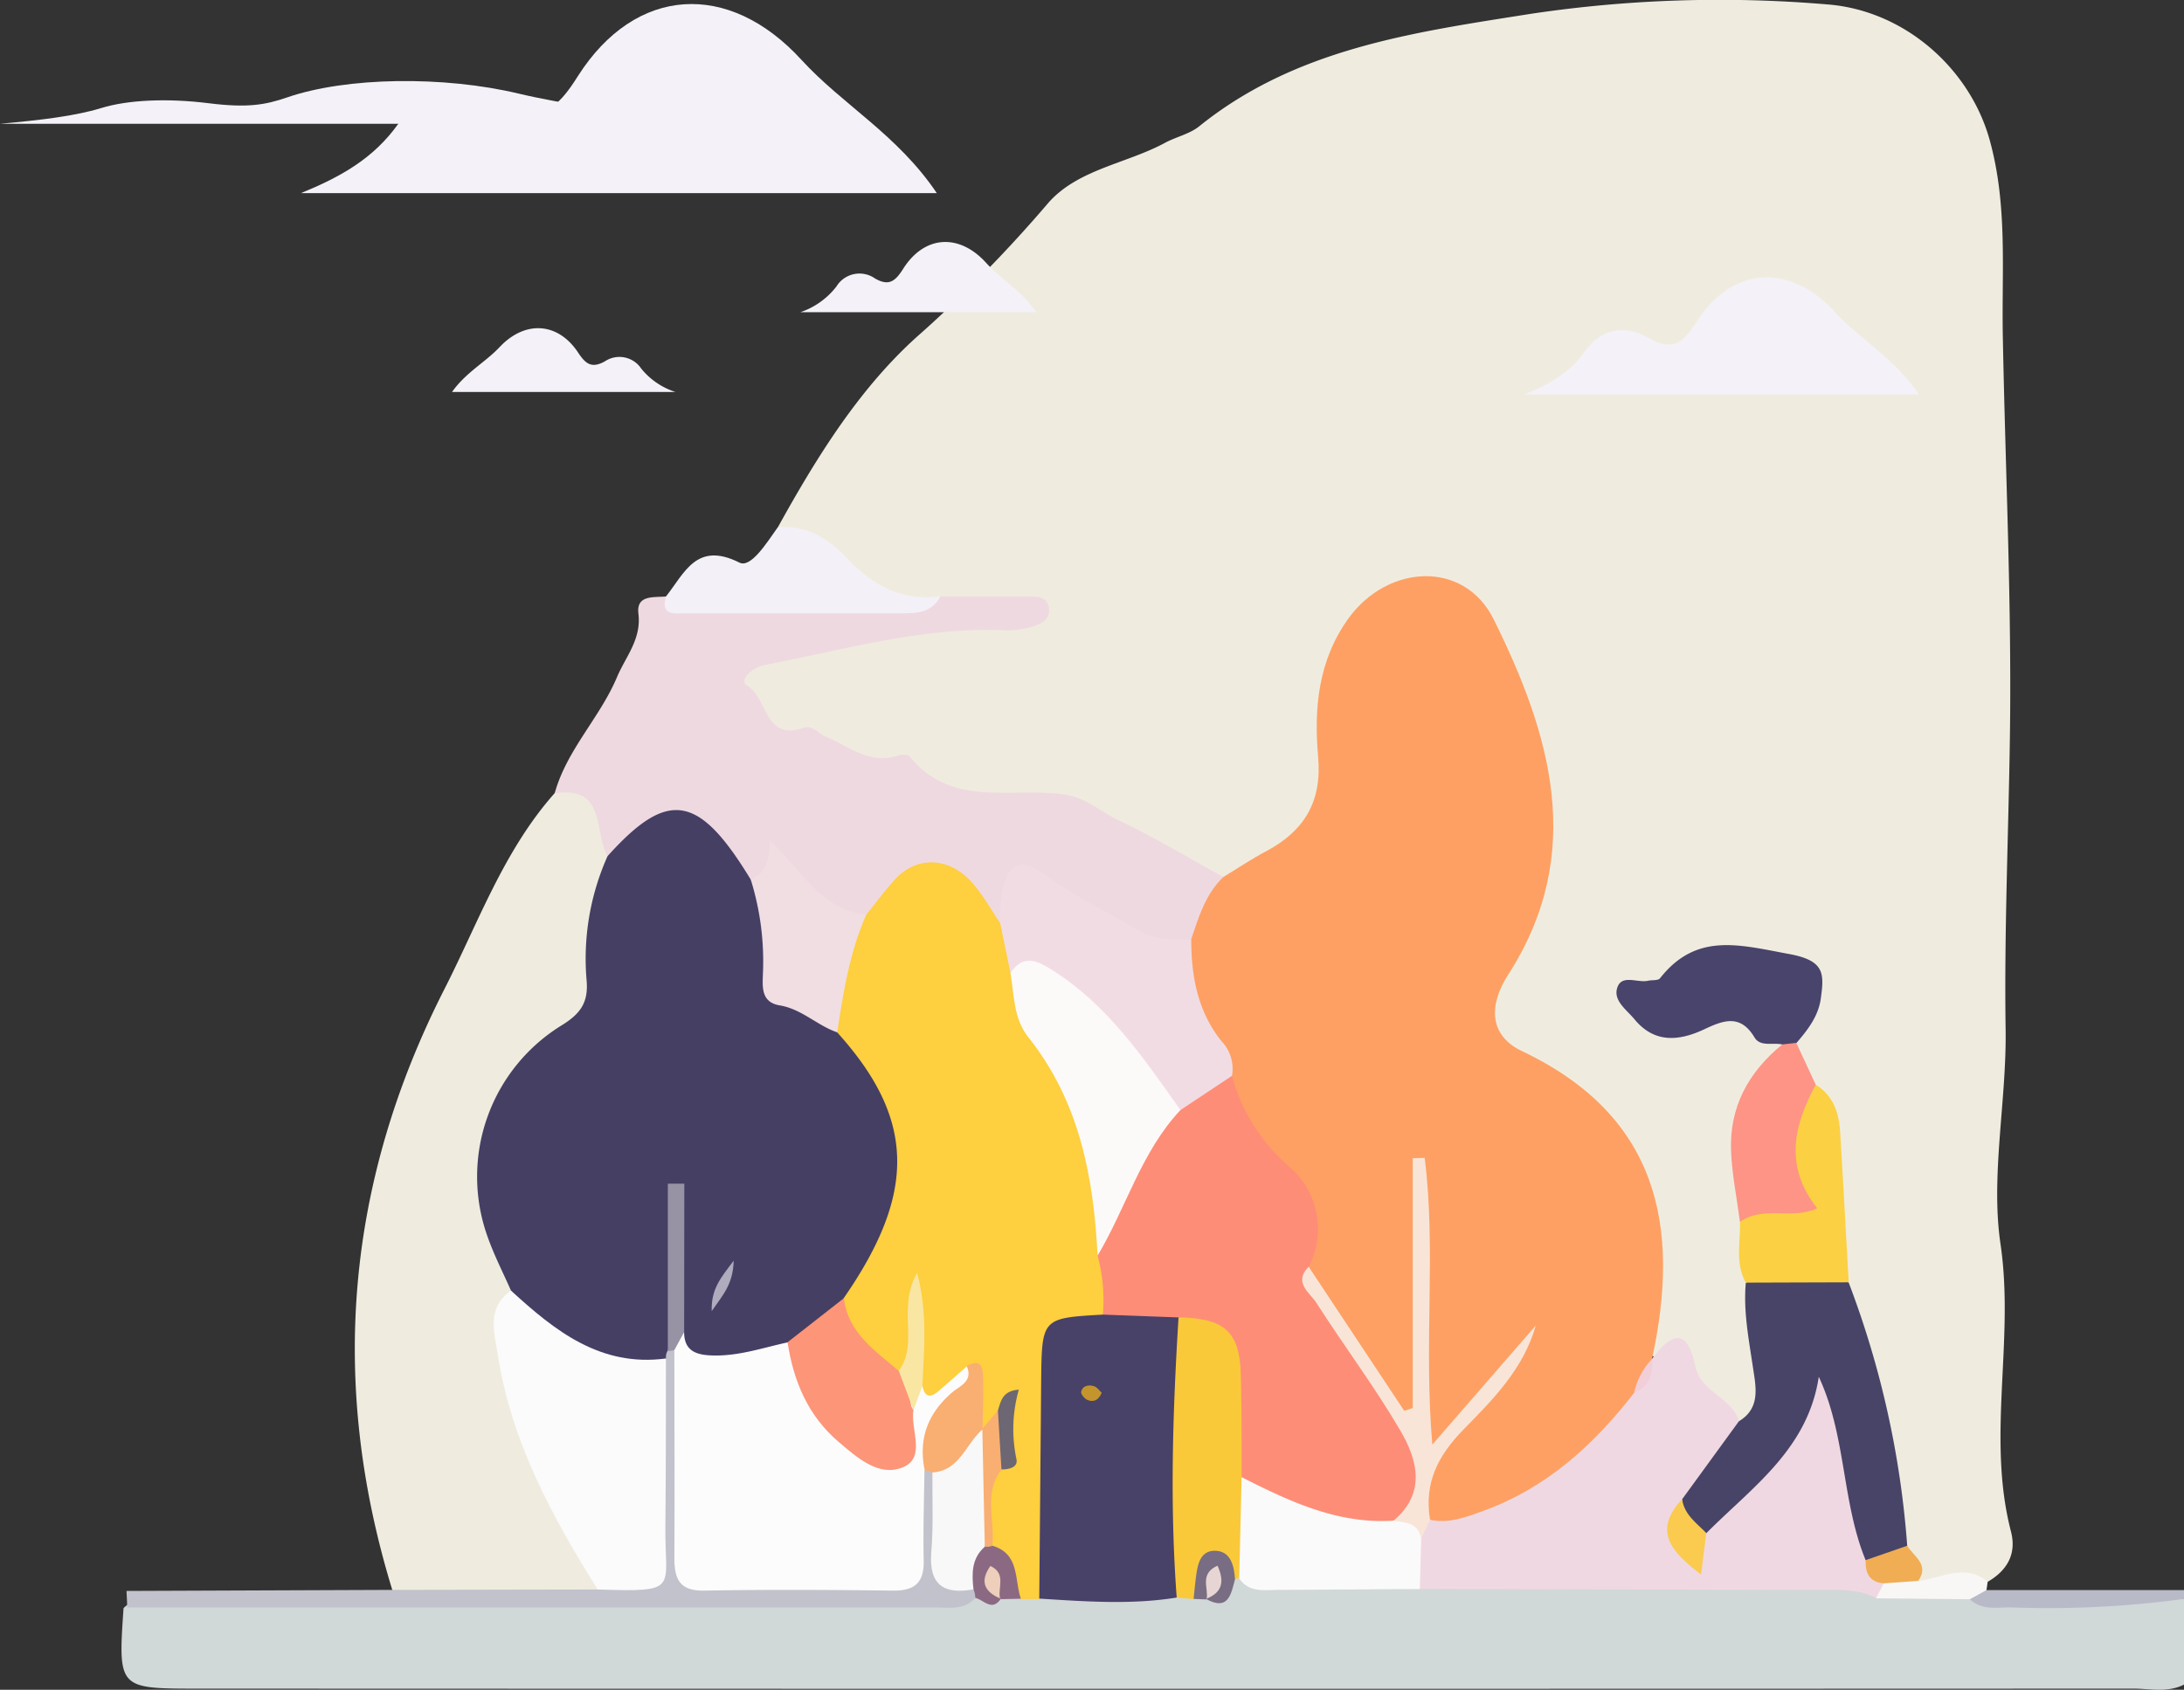 <svg xmlns="http://www.w3.org/2000/svg" viewBox="0 0 333.38 258"><rect x="0" y="0" width="333.38" height="258" fill="#333333" stroke="none"/><defs><style>.cls-1{fill:#d1d8d8;}.cls-2{fill:#b9bac7;}.cls-3{fill:#efecdf;}.cls-4{fill:#efd9e1;}.cls-5{fill:#c1c2cc;}.cls-6{fill:#f4f0f8;}.cls-7{fill:#f9f7f6;}.cls-8{fill:#fecf3e;}.cls-9{fill:#f0d8e2;}.cls-10{fill:#484168;}.cls-11{fill:#fac93a;}.cls-12{fill:#fbfafa;}.cls-13{fill:#8c6982;}.cls-14{fill:#786d82;}.cls-15{fill:#fea063;}.cls-16{fill:#484468;}.cls-17{fill:#f4f1f8;}.cls-18{fill:#49446b;}.cls-19{fill:#fcd043;}.cls-20{fill:#fd9485;}.cls-21{fill:#f0ad53;}.cls-22{fill:#453f64;}.cls-23{fill:#fbfbfc;}.cls-24{fill:#f2dce4;}.cls-25{fill:#f0dee3;}.cls-26{fill:#fcfcfc;}.cls-27{fill:#f9f8f8;}.cls-28{fill:#f9ae72;}.cls-29{fill:#9792a4;}.cls-30{fill:#fe8d77;}.cls-31{fill:#fbfaf9;}.cls-32{fill:#fd9578;}.cls-33{fill:#f9e6a3;}.cls-34{fill:#6c6772;}.cls-35{fill:#f8e5d8;}.cls-36{fill:#facb4f;}.cls-37{fill:#f2ced9;}.cls-38{fill:#c3952c;}.cls-39{fill:#eecfbb;}.cls-40{fill:#e7d5d3;}.cls-41{fill:#b0abbd;}</style></defs><title>timeplan01</title><g id="图层_2" data-name="图层 2"><g id="图层_1-2" data-name="图层 1"><path class="cls-1" d="M333.38,244.13v13.08c-2.48,1.27-5.15.62-7.71.62q-147.75.06-295.48,0c-12.17,0-12.17,0-11.33-12.3,2.37-2.29,5.35-1.34,8.08-1.4,39.54-.85,79.09-.61,118.62-.78a35.48,35.48,0,0,1,6.17-.73,11.11,11.11,0,0,1,1.9-.33c1-.09,1.93-.12,2.9-.2,1.33-.21,2.67.11,4-.18a75.32,75.32,0,0,1,16.78-.07,16.19,16.19,0,0,0,3.81.19c.57.07,1.16.14,1.74.18s1.14,0,1.7.06c1.88.06,3-1.76,4.77-2a12.63,12.63,0,0,1,2-.12c8.6.12,17.2-.44,25.77.39a183,183,0,0,1,35.72-.15c7.87.85,15.28-1.06,22.92-.37,3.68.34,7.36.3,10.87,1.61,4.66,1.1,9.47-.1,14.14.87,8.4,3.2,17.07,1.19,25.63,1.24C328.75,243.8,331.1,243,333.38,244.13Z"/><path class="cls-2" d="M333.38,244.13a153.55,153.55,0,0,1-26.51,1.29c-2.12,0-4.38.47-6.18-1.24.43-1.23,1.1-2,2.54-1.4l30.15,0Z"/><path class="cls-3" d="M118.72,80.54c6-10.85,12.69-21.65,21.9-29.7A203.89,203.89,0,0,0,160,31c4.51-5.15,11.92-6,17.81-9.18,1.71-.93,3.78-1.35,5.25-2.54C197.84,7.37,215.81,4.94,233.61,2.12A194.76,194.76,0,0,1,278.88.67c11.82.89,21.83,9.79,24.85,20.75,2.79,10.12,1.78,20.22,2,30.28.39,20.39,1.38,40.81,1.07,61.16-.22,14.73-.87,29.5-.65,44.24.17,11-2.32,22.36-.78,32.84,2.17,14.76-2.15,29.45,1.6,43.91.88,3.42-.58,5.93-3.54,7.66-3.4.44-6.77,1.31-10.25.71-2-1.75-2.7-4.31-3.86-6.59-1.83-13.53-5.55-26.63-8.9-39.82-1.75-6.67-1.4-13.55-2-20.33-.27-2.94,0-6-2.31-8.42a9.62,9.62,0,0,1-2.91-7.49c0-.42.07-.85.08-1.28.09-3.2,4.54-6.15.94-9.44-2.9-2.65-12-2.84-15.26-.49-2.47,1.78-5.41,2.58-8.18,4.34,2.49,3.9,5.88,3,9.2,2.16,5.19-1.31,9.37,0,12.45,4.52a2.75,2.75,0,0,1-.19,1.92c-6,7.68-6,16.45-4.62,25.47.52,3.09.21,6.25.92,9.32.95,4.41.91,8.92,1.5,13.36.38,2.81-.12,5.59-2.8,7.37-4,1.28-6.33-1.57-8.06-4a17.49,17.49,0,0,0-7.76-6.14c-1.47-4.95-.35-10-.22-14.91.28-11.48-5.29-19.41-14.25-25.58-1.43-1-3-1.75-4.44-2.76-6.09-4.34-7.76-9.46-4-15.81,9.77-16.33,5.48-32.31-.6-48.27-1.89-5-5.45-8.37-11.37-8.23s-8.6,4.4-10.91,9-1.93,9.3-2,14.09c-.16,11.7-4.88,17.69-16.5,21a34,34,0,0,1-13.08-5.42c-4.86-3.26-10.15-5.6-16.36-5.73-10.95-.25-20.78-5-31-8.37-4.67-1.53-9.65-1.78-12.69-6.74s-2.47-8,3.38-9.66A162.08,162.08,0,0,1,154.1,93.6c-3.57-.83-7.06-.07-10.52-.29C132.8,93.9,126.58,85.63,118.72,80.54Z"/><path class="cls-3" d="M59.88,242.75Q45.33,195.32,67.8,151.1c5.21-10.21,9.07-21.21,16.87-30,2.35-3.43,4.62-2.17,6.64.26a13.7,13.7,0,0,1,3.18,8.8c-1.14,6.62-2.46,13.21-2.31,20a9.24,9.24,0,0,1-4.1,7.81c-12.49,9.15-15.84,20.7-9.3,34.91a7.17,7.17,0,0,1,.56,3.84c-1.5,3.53-1.36,7.13-.58,10.81,2.08,9.84,5.33,19.16,11,27.62,1.7,2.55,5,5.78.14,8.75-8.41.41-16.81.11-25.21.16C63,244.11,61.16,244.28,59.88,242.75Z"/><path class="cls-4" d="M92.74,130.72c-2.15-3.66-.13-10.81-8.07-9.59,1.83-6.64,6.9-11.54,9.51-17.74,1.32-3.13,3.75-5.79,3.27-9.7-.35-2.91,2.36-2.44,4.23-2.62q14,0,27.92,0c4.65,0,9.3,3.14,14,0,4.33,0,8.65,0,13,0,1.49,0,3.39-.12,3.53,1.93.13,1.84-1.61,2.45-3.08,2.84a13.21,13.21,0,0,1-3.86.4c-12.48-.53-24.37,3-36.43,5.29-2,.39-4,2.39-2.74,3.12,3.18,1.84,2.67,8.56,8.55,6.5,1.51-.53,2.3.85,3.44,1.31,3.52,1.44,6.69,4.33,11,2.91.56-.18,1.57-.22,1.83.1,6.43,8,15.68,4.63,23.75,5.85,3.19.48,5.44,2.62,8.15,3.91,5.5,2.62,10.74,5.78,16.09,8.71a11.91,11.91,0,0,1-4.49,10.54c-4,1.76-7.56.51-11-1.48-3-1.72-6.17-3.14-8.92-5.1-4.65-3.31-7.2-1.72-9.09,2.85-3.12,1.13-4-1.69-5.52-3.23-4.25-4.29-6.16-4.41-10.76-.28-1.59,1.42-3,3.07-5.26,3.45-6.86.26-10.4-4-13.16-9.22.47-1.13-.3-.74-.28-.64.33,2.24-.83,3.55-2.92,4.18-2.53.14-3.66-1.8-5.06-3.39-5.34-6.07-6.31-6.22-13.39-2.1C95.6,130.27,94.36,131.13,92.74,130.72Z"/><path class="cls-5" d="M59.88,242.75l31.4-.06c7.63-2.29,8.19-8,7.92-14.8s-1.12-13.49.89-20.12a4.47,4.47,0,0,1,1.39-1.8,2.08,2.08,0,0,1,2.11.37c3.13,4,1.86,8.77,2,13.25.2,5,.06,10,.07,15,0,3.8,1.75,5.56,5.57,5.55,7.18,0,14.37,0,21.55,0,3.87,0,5.47-1.89,5.49-5.64,0-3.23-.33-6.58,1.64-9.49a2.32,2.32,0,0,1,1.85-.92c3.68,2.16,2.82,5.89,3,9.15.15,3.53.35,6.85,3.9,8.79a1.68,1.68,0,0,1,.22,1.93c-1.68,1.93-4,1.47-6.09,1.47q-61.69,0-123.38,0c0-.84-.07-1.68-.1-2.52Z"/><path class="cls-6" d="M143.55,91.05c-1.17,2.31-3.27,2.59-5.55,2.59-11.11,0-22.22,0-33.33,0-1.66,0-3.88.45-3-2.58,2.83-3.57,4.65-8.45,11.2-5.16,1.76.89,4.21-3.09,5.84-5.37,4.45-.4,7.74,1.68,10.66,4.78C133.2,89.38,137.72,91.88,143.55,91.05Z"/><path class="cls-7" d="M292.81,241.38c3.54-.38,7.1-2.76,10.6.13l-.18,1.27-2.54,1.4-14.3-.14c-.59-1.64.15-2.72,1.49-3.56C289.7,239.8,291.42,239.74,292.81,241.38Z"/><path class="cls-8" d="M132.23,139.66c1.48-1.83,2.87-3.74,4.46-5.46,3.45-3.7,8.62-3.31,12.08,1,1.46,1.79,2.62,3.83,3.91,5.76,3.4,1.33,3,4.64,3.82,7.3a39.16,39.16,0,0,0,5.68,13.7,44,44,0,0,1,6.91,23.46c0,2.18-.05,4.36.9,6.41.85,3.5,1.26,7-1.37,10-5.79,1.82-7,6.07-6.77,11.62.37,7.6.18,15.21.06,22.82,0,3,.16,6.22-3.27,7.88l-2.8,0c-3-2-3.46-5.77-5.83-8.22-.65-3.79-1-7.58.41-11.3a6.54,6.54,0,0,0,1.78-6.76,3.11,3.11,0,0,1-2,.49,3.18,3.18,0,0,1-1.22-1.11c-1.16-1.46-.21-3.86-2.25-4.87-2.81,1-6.14,4.72-7.54-1.42a35.74,35.74,0,0,0,.45-6.88c-.19,2,.66,4.68-2.6,5.58-6.06-1.21-9.19-5-9.59-11.06.28-2.65,1.69-4.85,2.94-7.1,5.54-10,5.85-19.66-1.61-28.92a11.56,11.56,0,0,1-2.62-5.14C126.74,151,125.41,143.93,132.23,139.66Z"/><path class="cls-9" d="M287.55,241.75,286.39,244c-2.84-1.48-5.91-1.24-8.95-1.25q-30.36-.06-60.71-.15c-2-2.06-2.16-4.52-1.51-7.15a9.68,9.68,0,0,1,2.11-3.56c2.81-2.25,6.4-2.62,9.61-3.89,8.59-3.42,14.8-9.75,20.74-16.46a18,18,0,0,0,3.72-3.72l.8-.38c3-4,5.38-4.78,6.61,1.23.79,3.82,5.45,4.66,6.63,8.24.49,5.53-4.49,8.23-6.45,12.5-.43.75-1.06,1.38-1.48,2.14-.52.93-1.4,2.2-.06,2.78s1.45-1.25,2.18-2c5-6.7,11.95-11.79,15.16-20,1.51-3.83,4.44-3.37,6.41.65,1.73,3.53,2,7.48,2.65,11.29.73,4,1.56,8.05,2.63,12C286.77,238.18,287.51,239.9,287.55,241.75Z"/><path class="cls-10" d="M158.64,244.08q.15-16.61.29-33.21c.1-9.62.12-9.62,9.42-10.15,4-3.05,8.06-3.18,12.19-.25a4.7,4.7,0,0,1,1.17,2.95c-.46,12.29.65,24.61-.82,36.88a8.27,8.27,0,0,1-1.27,3.62C172.64,245.05,165.64,244.52,158.64,244.08Z"/><path class="cls-11" d="M179.62,243.92c-1.07-14.27-.6-28.52.28-42.77,5.89-2.76,10.72-.14,11.76,6.91a68,68,0,0,1,0,17.57c-.56,5.18,2.5,11-2.54,15.39l-.33,0-.31.13c-3.47-1.87-4.11,2.22-6.32,3Z"/><path class="cls-12" d="M189.16,241q.18-7.74.37-15.48c2.09-1.5,4.22-.77,6.13.19,5.7,2.84,11.82,3.94,18.05,4.68,2.22.7,4.6,1.28,3.23,4.52l-.21,7.72c-7.25,0-14.51.11-21.76.12C192.88,242.77,190.62,243.18,189.16,241Z"/><path class="cls-13" d="M151.46,236c4.21,1.22,3.37,5.16,4.37,8.1l-3.14.07a7.22,7.22,0,0,1-.62-1,4.66,4.66,0,0,0,.7.95c-1.38,2-2.61.13-3.9-.15a3.13,3.13,0,0,0-.27-1.28c-1.86-2.46-1.53-4.66.8-6.61A2.21,2.21,0,0,1,151.46,236Z"/><path class="cls-14" d="M182.2,244.13c.11-1.06.2-2.13.34-3.2.25-2,.63-4.27,3.06-4.15,2.28.11,2.79,2.32,2.92,4.35-.61,2.27-1,4.9-4.43,3,.54-.68-.12.26.4-.44,0,.21-.22.34-.31.52Z"/><path class="cls-15" d="M249.43,212.68c-6.13,7.93-13.37,14.51-23,18-2.58.94-5.25,2-8.16,1.36-3.25-3.25-3-7.33-.09-9.8,4.67-3.9,7.63-9.17,11.47-12.62-2.64,2.14-4.52,6-7.51,8.86-1,1-2,2.72-3.73,2.06-2-.76-1.72-2.67-1.68-4.48.24-10.25,0-20.5.1-28.44,0,6.58,0,15.46,0,24.35,0,1.69.43,3.86-1.56,4.6s-3.28-1.09-4.17-2.48c-4.32-6.76-9.82-12.79-12.68-20.47.64-6.85-1.12-12.68-6.64-17.23-3.69-3-4.4-7.73-5.85-12s-4.31-8.07-5.34-12.55c-.67-2.91-1.84-6,1.22-8.38,1.16-3.43,2.19-6.92,4.91-9.54,2.21-1.35,4.37-2.81,6.65-4,5.76-3.1,8.44-7.57,7.84-14.34-.66-7.44,0-14.74,4.64-21.18,6-8.27,17.66-8.92,22.16.17,8.64,17.44,14.18,35.68,2.2,54.26-2.94,4.57-3,9.25,2.16,11.68,20.73,9.87,24.23,26.68,19.8,47h0C251.21,209.17,251.15,211.37,249.43,212.68Z"/><path class="cls-16" d="M284.78,238.21c-3.66-8.93-2.95-19-7.15-28-1.67,11.1-10.24,16.9-17.17,23.89-4.14.33-3.65-2.62-3.69-5.19L265.44,217c3.33-2,2.59-5.21,2.15-8.17-.63-4.29-1.49-8.56-1.1-12.94,5.45-3.85,10-3.87,15.71-.05A142,142,0,0,1,291.13,236C290,239.68,287.57,239.4,284.78,238.21Z"/><path class="cls-17" d="M292.92,60.22H232.71c3.77-1.57,6.87-3.26,9.21-6.56,2.48-3.51,6.09-4.19,9.83-2,3.54,2,5.16.73,7.18-2.46,5.42-8.57,14.28-9.12,21.16-1.56C284,51.88,289.19,54.69,292.92,60.22Z"/><path class="cls-18" d="M272.06,159.47c-1.44-.32-3.36.4-4.24-1.07-2.17-3.63-4.79-2.6-7.7-1.23-3.81,1.78-7.56,2.16-10.61-1.53-1.21-1.47-3.33-2.88-2.62-4.89s3.06-.66,4.65-1c.62-.15,1.56,0,1.86-.39,5.51-7,12-5.13,19.53-3.73,5.66,1,5.54,3,5,6.9-.4,2.69-2,4.73-3.72,6.73A1.62,1.62,0,0,1,272.06,159.47Z"/><path class="cls-19" d="M282.2,195.79l-15.71.05c-1.67-3-.79-6.16-.89-9.28a1.75,1.75,0,0,1,.25-.59c2.93-2.84,5.75-8.77,6.57-13.42.52-3,1-6.11,4.75-6.93,2.64,1.64,3.53,4.23,3.71,7.11C281.36,180.41,281.76,188.1,282.2,195.79Z"/><path class="cls-20" d="M277.17,165.62c-3.43,6.27-4.8,12.54.22,18.86-3.76,1.83-8.23-.47-11.79,2.08-.47-3.62-1.22-7.22-1.36-10.86-.25-6.69,2.64-12,7.82-16.23l2.13-.25C275.18,161.35,276.18,163.48,277.17,165.62Z"/><path class="cls-21" d="M284.78,238.21l6.35-2.2c1,1.65,3.44,2.86,1.68,5.37l-5.26.37C285.34,241.57,284.72,240.16,284.78,238.21Z"/><path class="cls-22" d="M127.79,157.62c11.9,13.17,12.19,24.45,1,40.59-1.16,4.72-4.68,7-8.88,8.61a24.22,24.22,0,0,1-8.05,2.31c-4.69.54-8.12-.86-8.81-6.12-.13-4.12,0-8.25-.06-11.63-.75,4.45,1.31,9.84-1.1,14.91a1.78,1.78,0,0,0-.22,1.13C93.87,212,81,206.34,78,197.05c-1.21-2.74-2.59-5.42-3.58-8.24A27.13,27.13,0,0,1,85.9,156.45c2.79-1.76,3.9-3.46,3.65-6.67a38.33,38.33,0,0,1,3.19-19.06c9.22-10.26,13.93-9.49,21.86,3.58,3.19,1.64,3.84,4.66,3.79,7.76-.09,5.08.57,9.49,6.2,11.54C126.23,154.19,126.83,156.18,127.79,157.62Z"/><path class="cls-23" d="M78,197.05c6.7,6.15,13.66,11.7,23.65,10.37,0,8.49,0,17-.08,25.49-.13,9.79,2.4,10.19-10.33,9.78-6.92-11.06-13.12-22.44-15.2-35.56C75.51,203.57,74.15,199.78,78,197.05Z"/><path class="cls-24" d="M181.84,143.48c0,5.63,1,11,4.64,15.52a6.1,6.1,0,0,1,1.58,5.26,7.75,7.75,0,0,1-7.76,6c-4.65-1.94-6.69-6.47-9.68-10-4.49-5.32-9.21-10.16-16.37-11.68q-.78-3.81-1.57-7.64a28.17,28.17,0,0,1,.34-5.14c.93-3.73,2.56-5,6.36-2.29,4.69,3.32,9.9,5.92,14.89,8.82C176.63,143.69,179.28,143.28,181.84,143.48Z"/><path class="cls-25" d="M127.79,157.62c-3.06-1.05-5.41-3.55-8.75-4.11-3-.49-2.63-3-2.57-5.14a41.85,41.85,0,0,0-1.87-14.07c2.24-1,2.94-2.94,2.91-6,4.93,4.71,7.89,10.68,14.72,11.37C129.69,145.38,128.75,151.51,127.79,157.62Z"/><path class="cls-26" d="M104.43,203.39c0,2.94,1.92,3.5,4.35,3.57,4,.11,7.66-1.18,11.44-2,2.32,1.2,3,3.53,4,5.68a20,20,0,0,0,4.69,6.9c1.93,1.73,4.06,4,6.67,3.36,2.93-.74,1.23-4.14,2.17-6.18.51-1.54.64-3.44,3.06-3.09.39,1.91,1.37,1.71,2.55.69,1.41-1.22,2.8-2.45,4.2-3.68,3.27.76,1.18,3,.55,3.75-3,3.72-4.43,8.23-7,12.15-.05,4.58-.22,9.16-.11,13.73.07,3.39-1.38,4.63-4.7,4.59-9.59-.12-19.19-.17-28.78,0-4.07.08-4.61-2.06-4.58-5.33.06-10.47,0-20.93,0-31.4C102.16,204.53,102.12,203.32,104.43,203.39Z"/><path class="cls-27" d="M150.33,236.16c-2.05,1.78-2,4.13-1.73,6.51-4.55.82-6.85-.68-6.44-5.71.33-4,.14-8.09.17-12.14,1.62-3.29,3.14-6.68,7.66-6.59l0,0c3.2,2.49,1,5.53.84,8.36C150.57,229.74,151.26,233,150.33,236.16Z"/><path class="cls-28" d="M150,218.23c-2.57,2.17-3.45,6.31-7.65,6.59a4.16,4.16,0,0,0-1.19-.3c-1-4.82.44-8.69,4.18-11.92,1.09-.94,3.26-1.69,2.23-4,2.43-1.38,2.46.54,2.51,2C150.16,213.14,150,215.68,150,218.23Z"/><path class="cls-29" d="M104.43,203.39l-1.49,2.74a5.14,5.14,0,0,1-1,.16V180.73l2.52,0Z"/><path class="cls-30" d="M180.19,169.49l7.87-5.23a27.88,27.88,0,0,0,8.67,13.8,12.54,12.54,0,0,1,3.06,15.35c3.25,9.31,9.73,16.6,15.46,24.33,3.39,4.58,2.27,12.18-2.52,14.44-8.53.56-15.89-2.94-23.2-6.64,0-5.15,0-10.3-.12-15.44-.14-6.75-2.41-8.84-9.52-8.95l-11.54-.43a26,26,0,0,0-.81-9c1.36-6.56,2.68-13.14,7.17-18.49C176.17,171.49,177.16,169,180.19,169.49Z"/><path class="cls-31" d="M180.19,169.49c-6,6.39-8.28,14.91-12.65,22.23-.6-12.06-2.78-23.59-10.6-33.39-2.22-2.79-2.14-6.41-2.69-9.77,2-3,4.18-1.84,6.54-.34C169.19,153.57,174.6,161.6,180.19,169.49Z"/><path class="cls-32" d="M139.44,215.29c-.5,3,2,7.28-1.66,8.76s-6.95-1.51-9.75-3.88c-4.69-4-6.91-9.28-7.81-15.23l8.6-6.73c.61,5.34,4.78,8,8.37,11.12C140.81,210.24,138,213.58,139.44,215.29Z"/><path class="cls-33" d="M139.44,215.29l-2.25-6c3.13-4.17-.3-9.57,2.81-14.94,1.68,6.4,1,11.83.81,17.23C140.35,212.84,139.89,214.06,139.44,215.29Z"/><path class="cls-28" d="M150.33,236.16q-.2-9-.38-18l2.38-2.79c1.41,2.92,2.11,5.88.54,9-2.78,3.61-.94,7.77-1.41,11.65A2.41,2.41,0,0,1,150.33,236.16Z"/><path class="cls-34" d="M152.87,224.36l-.54-9c.45-1.42.67-3,3.19-3.18a22,22,0,0,0-.37,10.57C155.45,224.07,154,224.36,152.87,224.36Z"/><path class="cls-35" d="M212.73,232.18c5-4.24,3.65-9.31,1-13.8-3.91-6.69-8.61-12.92-12.79-19.46-1-1.56-3.57-3.1-1.18-5.51q7.29,11,14.59,22l1.3-.43V176.84l1.82-.05c1.78,14-.17,28.24,1.17,43.78l15.8-18.2c-1.88,6.63-6.54,11.31-11,15.85-4,4.08-6.06,8.23-5.15,13.82l-1.38,2.89C216.56,232.45,214.51,232.51,212.73,232.18Z"/><path class="cls-36" d="M256.77,228.88c.31,2.38,2.19,3.65,3.69,5.19-.23,1.85-.47,3.71-.8,6.35C255,236.84,252.28,233.73,256.77,228.88Z"/><path class="cls-37" d="M249.43,212.68a10.77,10.77,0,0,1,2.78-5.21C252.31,209.75,251.87,211.75,249.43,212.68Z"/><path class="cls-38" d="M168.17,212.66c-.5,1.23-1.32,1.43-2.14,1.11-.45-.17-1.06-.89-1-1.24.22-1,1.16-1.14,2-.87C167.5,211.81,167.85,212.36,168.17,212.66Z"/><path class="cls-39" d="M152.77,244.1c-2.42-1-3.31-2.56-1.59-5,2.56,1.18,1,3.45,1.51,5.11Z"/><path class="cls-40" d="M184.18,244.21c.36-1.68-1.17-3.88,1.67-5.16,1.08,2.4.79,4.08-1.76,5.08Z"/><path class="cls-41" d="M112,192.48c-.12,3.65-1.61,5.17-3.36,7.71C108.54,196.78,110,195.14,112,192.48Z"/><path class="cls-17" d="M143,29.49H45.94C52,27,57,24.23,60.8,18.9c4-5.65,9.83-6.75,15.85-3.29,5.71,3.28,8.32,1.19,11.57-4C97-2.17,111.24-3,122.34,9.14,128.62,16,137,20.56,143,29.49Z"/><path class="cls-17" d="M158.17,47.67h-36a11.66,11.66,0,0,0,5.51-3.93,4.12,4.12,0,0,1,5.89-1.22c2.11,1.21,3.08.44,4.29-1.47,3.24-5.13,8.54-5.46,12.66-.93C152.82,42.68,155.94,44.36,158.17,47.67Z"/><path class="cls-17" d="M100.68,18.9H0c6.31-.57,11.49-1.19,15.41-2.39,4.15-1.28,10.18-1.53,16.43-.75,5.92.74,8.63.27,12-.89,9.06-3.12,23.87-3.32,35.37-.57C85.72,15.86,94.43,16.88,100.68,18.9Z"/><path class="cls-17" d="M69,59.85h34.11a11.09,11.09,0,0,1-5.22-3.56,4,4,0,0,0-5.57-1.11c-2,1.1-2.92.4-4.06-1.33-3.07-4.65-8.09-5-12-.85C74.07,55.33,71.12,56.85,69,59.85Z"/></g></g></svg>
